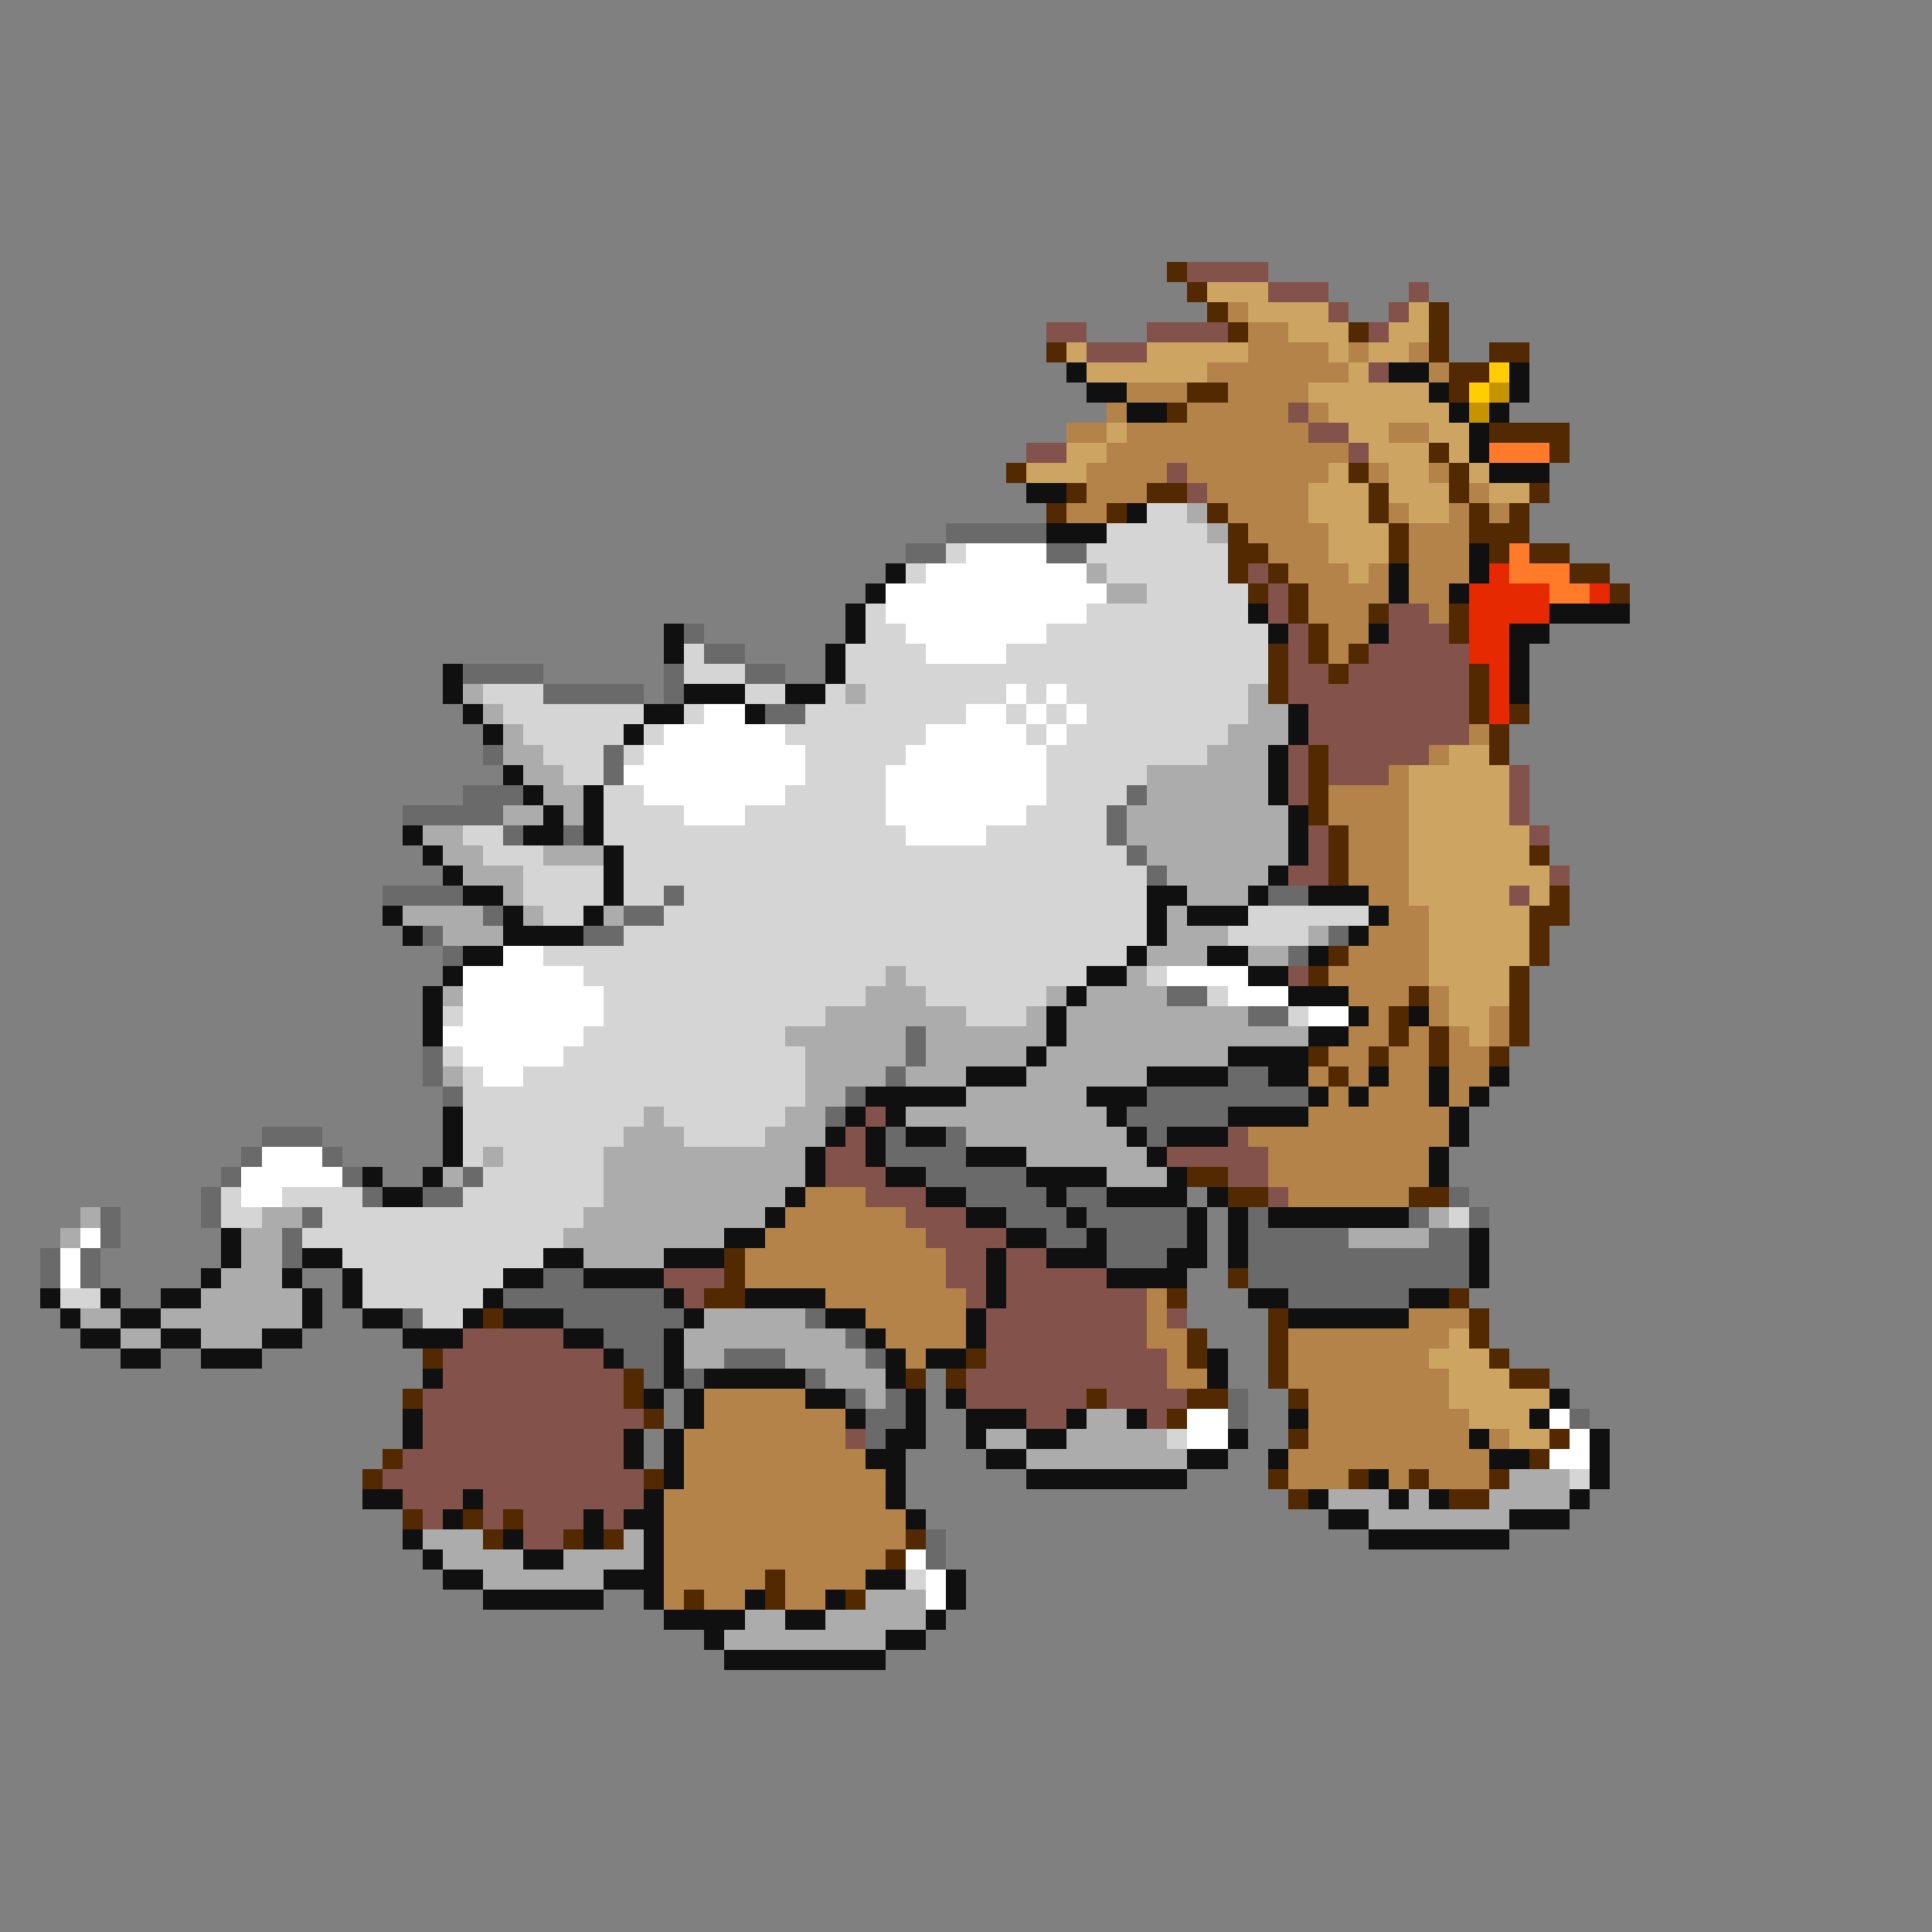 <svg xmlns="http://www.w3.org/2000/svg" viewBox="0 -0.5 96 96" shape-rendering="crispEdges">
<rect x="0" y="-0.5" width="96" height="96" fill="#808080" stroke="none"/>
<path stroke="#522900" d="M58 13h1M59 14h1M60 15h1M71 15h1M61 16h1M67 16h1M71 16h1M52 17h1M71 17h1M74 17h2M72 18h2M59 19h2M72 19h1M58 20h1M74 21h4M71 22h1M77 22h1M50 23h1M67 23h1M72 23h1M53 24h1M57 24h2M68 24h1M72 24h1M76 24h1M52 25h1M55 25h1M60 25h1M68 25h1M73 25h1M75 25h1M61 26h1M69 26h1M73 26h3M61 27h2M69 27h1M74 27h1M76 27h2M61 28h1M63 28h1M78 28h2M62 29h1M64 29h1M80 29h1M64 30h1M68 30h1M72 30h1M65 31h1M72 31h1M63 32h1M65 32h1M67 32h1M63 33h1M66 33h1M73 33h1M63 34h1M73 34h1M73 35h1M75 35h1M74 36h1M65 37h1M74 37h1M65 38h1M65 39h1M65 40h1M66 41h1M66 42h1M76 42h1M66 43h1M77 44h1M76 45h2M76 46h1M66 47h1M76 47h1M65 48h1M75 48h1M70 49h1M75 49h1M69 50h1M75 50h1M69 51h1M71 51h1M75 51h1M65 52h1M68 52h1M71 52h1M74 52h1M66 53h1M59 58h2M61 59h2M70 59h2M36 62h1M36 63h1M61 63h1M35 64h2M58 64h1M72 64h1M24 65h1M63 65h1M73 65h1M59 66h1M63 66h1M73 66h1M21 67h1M48 67h1M59 67h1M63 67h1M74 67h1M31 68h1M45 68h1M47 68h1M63 68h1M75 68h2M20 69h1M31 69h1M54 69h1M59 69h2M64 69h1M32 70h1M58 70h1M64 71h1M77 71h1M19 72h1M76 72h1M18 73h1M32 73h1M63 73h1M67 73h1M70 73h1M74 73h1M64 74h1M72 74h2M20 75h1M23 75h1M25 75h1M24 76h1M28 76h1M30 76h1M45 76h1M44 77h1M38 78h1M34 79h1M38 79h1M42 79h1" />
<path stroke="#83524a" d="M59 13h4M63 14h3M70 14h1M66 15h1M69 15h1M52 16h2M57 16h4M68 16h1M54 17h3M68 18h1M64 20h1M65 21h2M51 22h2M67 22h1M58 23h1M59 24h1M62 28h1M63 29h1M63 30h1M69 30h2M64 31h1M69 31h3M64 32h1M68 32h5M64 33h2M67 33h6M64 34h9M65 35h8M65 36h8M64 37h1M66 37h5M64 38h1M66 38h3M75 38h1M64 39h1M75 39h1M75 40h1M65 41h1M76 41h1M65 42h1M64 43h2M77 43h1M75 44h1M64 48h1M43 55h1M42 56h1M61 56h1M41 57h2M58 57h5M41 58h3M61 58h2M43 59h3M63 59h1M45 60h3M46 61h4M47 62h2M50 62h2M33 63h3M47 63h2M50 63h5M34 64h1M48 64h1M50 64h7M49 65h8M58 65h1M23 66h5M49 66h8M22 67h8M49 67h9M22 68h9M48 68h10M21 69h10M48 69h6M55 69h4M21 70h11M51 70h2M57 70h1M21 71h10M42 71h1M20 72h11M19 73h13M20 74h3M24 74h8M21 75h1M24 75h1M26 75h3M30 75h1M26 76h2" />
<path stroke="#cda462" d="M60 14h3M62 15h4M70 15h1M64 16h3M69 16h2M53 17h1M57 17h5M66 17h1M68 17h2M54 18h6M67 18h1M65 19h6M66 20h6M55 21h1M67 21h2M71 21h2M53 22h2M68 22h3M72 22h1M51 23h3M66 23h1M69 23h2M73 23h1M65 24h3M69 24h3M74 24h2M65 25h3M70 25h2M66 26h3M66 27h3M67 28h1M72 37h2M70 38h5M70 39h5M70 40h5M70 41h6M70 42h6M70 43h7M70 44h5M76 44h1M71 45h5M71 46h5M71 47h5M71 48h4M72 49h3M72 50h2M73 51h1M72 66h1M71 67h3M72 68h3M72 69h5M73 70h3M75 71h2" />
<path stroke="#b4834a" d="M61 15h1M62 16h2M62 17h4M67 17h1M70 17h1M60 18h7M71 18h1M56 19h3M61 19h4M55 20h1M59 20h5M65 20h1M53 21h2M56 21h9M69 21h2M55 22h12M54 23h4M59 23h7M68 23h1M71 23h1M54 24h3M60 24h5M73 24h1M53 25h2M61 25h4M69 25h1M72 25h1M74 25h1M62 26h4M70 26h3M63 27h3M70 27h3M64 28h3M68 28h1M70 28h3M65 29h4M70 29h2M65 30h3M71 30h1M66 31h2M66 32h1M73 36h1M71 37h1M69 38h1M66 39h4M66 40h4M67 41h3M67 42h3M67 43h3M68 44h2M69 45h2M68 46h3M67 47h4M66 48h5M67 49h3M71 49h1M68 50h1M71 50h1M74 50h1M67 51h2M70 51h1M72 51h1M74 51h1M66 52h2M69 52h2M72 52h2M65 53h1M67 53h1M69 53h2M72 53h2M66 54h1M68 54h3M72 54h1M65 55h7M62 56h10M63 57h8M63 58h8M40 59h3M64 59h6M39 60h6M38 61h8M37 62h10M37 63h10M41 64h7M57 64h1M43 65h5M57 65h1M70 65h3M44 66h4M57 66h2M64 66h8M45 67h1M58 67h1M64 67h7M58 68h2M64 68h8M35 69h5M65 69h7M35 70h7M65 70h8M34 71h8M65 71h8M74 71h1M34 72h9M64 72h10M34 73h10M64 73h3M69 73h1M71 73h3M33 74h11M33 75h12M33 76h12M33 77h11M33 78h5M39 78h4M33 79h1M35 79h2M39 79h2" />
<path stroke="#101010" d="M53 18h1M69 18h2M75 18h1M54 19h2M71 19h1M75 19h1M56 20h2M72 20h1M74 20h1M73 21h1M73 22h1M74 23h3M51 24h2M56 25h1M52 26h3M73 27h1M44 28h1M69 28h1M73 28h1M43 29h1M69 29h1M72 29h1M42 30h1M62 30h1M77 30h4M33 31h1M42 31h1M63 31h1M68 31h1M75 31h2M33 32h1M41 32h1M75 32h1M22 33h1M41 33h1M75 33h1M22 34h1M34 34h3M39 34h2M75 34h1M23 35h1M32 35h2M37 35h1M64 35h1M24 36h1M31 36h1M64 36h1M63 37h1M25 38h1M63 38h1M26 39h1M29 39h1M63 39h1M27 40h1M29 40h1M64 40h1M20 41h1M26 41h2M29 41h1M64 41h1M21 42h1M30 42h1M64 42h1M22 43h1M30 43h1M63 43h1M23 44h2M30 44h1M57 44h2M62 44h1M65 44h3M19 45h1M25 45h1M29 45h1M57 45h1M59 45h3M68 45h1M20 46h1M25 46h4M57 46h1M67 46h1M23 47h2M56 47h1M60 47h2M65 47h1M22 48h1M54 48h2M62 48h2M21 49h1M53 49h1M64 49h3M21 50h1M52 50h1M67 50h1M70 50h1M21 51h1M52 51h1M65 51h2M51 52h1M61 52h4M48 53h3M57 53h4M63 53h2M68 53h1M71 53h1M74 53h1M43 54h5M54 54h3M65 54h1M67 54h1M71 54h1M73 54h1M22 55h1M42 55h1M44 55h1M55 55h1M61 55h4M72 55h1M22 56h1M41 56h1M43 56h1M45 56h2M56 56h1M58 56h3M72 56h1M22 57h1M40 57h1M43 57h1M48 57h3M57 57h1M71 57h1M18 58h1M21 58h1M40 58h1M44 58h2M51 58h4M58 58h1M71 58h1M19 59h2M39 59h1M46 59h2M52 59h1M55 59h4M60 59h1M38 60h1M48 60h2M53 60h1M59 60h1M61 60h1M63 60h7M11 61h1M36 61h2M50 61h2M54 61h1M59 61h1M61 61h1M73 61h1M11 62h1M15 62h2M27 62h2M33 62h3M49 62h1M52 62h3M58 62h2M61 62h1M73 62h1M10 63h1M14 63h1M17 63h1M25 63h2M29 63h4M49 63h1M55 63h4M73 63h1M2 64h1M5 64h1M8 64h2M15 64h1M17 64h1M24 64h1M33 64h1M37 64h4M49 64h1M62 64h2M70 64h2M3 65h1M6 65h2M15 65h1M18 65h2M23 65h1M25 65h3M34 65h1M41 65h2M48 65h1M64 65h6M4 66h2M8 66h2M13 66h2M20 66h3M28 66h2M33 66h1M43 66h1M48 66h1M6 67h2M10 67h3M30 67h1M33 67h1M44 67h1M46 67h2M60 67h1M21 68h1M33 68h1M35 68h5M44 68h1M60 68h1M32 69h1M34 69h1M40 69h2M45 69h1M47 69h1M77 69h1M20 70h1M34 70h1M42 70h1M45 70h1M48 70h3M53 70h1M56 70h1M64 70h1M76 70h1M20 71h1M31 71h1M33 71h1M44 71h2M48 71h1M51 71h2M61 71h1M73 71h1M79 71h1M31 72h1M33 72h1M43 72h2M49 72h2M59 72h2M63 72h1M74 72h2M79 72h1M33 73h1M44 73h1M51 73h8M68 73h1M79 73h1M18 74h2M23 74h1M32 74h1M44 74h1M65 74h1M69 74h1M71 74h1M78 74h1M22 75h1M29 75h1M31 75h2M45 75h1M66 75h2M75 75h3M20 76h1M25 76h1M29 76h1M32 76h1M68 76h7M21 77h1M26 77h2M32 77h1M22 78h2M30 78h3M43 78h2M47 78h1M24 79h6M32 79h1M37 79h1M41 79h1M47 79h1M33 80h4M39 80h2M46 80h1M35 81h1M44 81h2M36 82h8" />
<path stroke="#ffcd00" d="M74 18h1M73 19h1" />
<path stroke="#c59400" d="M74 19h1M73 20h1" />
<path stroke="#ff7b29" d="M74 22h3M75 27h1M75 28h3M77 29h2" />
<path stroke="#d5d5d5" d="M57 25h2M55 26h5M47 27h1M54 27h7M45 28h1M55 28h6M57 29h5M43 30h1M54 30h8M43 31h2M52 31h11M34 32h1M42 32h4M50 32h13M34 33h3M42 33h21M24 34h3M37 34h2M41 34h1M43 34h7M51 34h1M53 34h9M25 35h7M34 35h1M40 35h8M50 35h1M52 35h1M54 35h8M26 36h5M32 36h1M39 36h7M51 36h1M53 36h8M27 37h3M31 37h1M40 37h5M52 37h8M28 38h2M40 38h4M52 38h5M30 39h2M39 39h5M52 39h4M30 40h4M37 40h7M51 40h4M23 41h2M30 41h15M49 41h6M24 42h3M31 42h25M26 43h4M31 43h26M26 44h4M31 44h2M34 44h23M27 45h2M33 45h24M62 45h6M31 46h26M61 46h4M27 47h29M29 48h15M45 48h9M57 48h1M30 49h13M46 49h6M60 49h1M22 50h1M30 50h11M48 50h3M64 50h1M29 51h10M22 52h1M28 52h12M23 53h1M26 53h14M23 54h17M23 55h9M33 55h6M23 56h8M34 56h4M23 57h1M25 57h5M24 58h6M11 59h1M14 59h4M23 59h7M11 60h2M16 60h13M72 60h1M15 61h13M17 62h10M18 63h7M3 64h2M18 64h6M21 65h2M58 71h1M78 73h1M45 78h1" />
<path stroke="#acacac" d="M59 25h1M60 26h1M54 28h1M55 29h2M23 34h1M42 34h1M62 34h1M24 35h1M62 35h2M25 36h1M61 36h3M25 37h2M60 37h3M26 38h2M57 38h6M27 39h2M57 39h6M25 40h2M28 40h1M56 40h8M21 41h2M56 41h8M22 42h2M27 42h3M57 42h7M23 43h3M58 43h5M25 44h1M59 44h3M20 45h4M26 45h1M30 45h1M58 45h1M22 46h3M58 46h3M65 46h1M57 47h3M62 47h2M44 48h1M56 48h1M22 49h1M43 49h3M52 49h1M54 49h4M41 50h7M51 50h1M53 50h9M39 51h6M46 51h6M53 51h12M40 52h5M46 52h5M52 52h9M22 53h1M40 53h4M45 53h3M51 53h6M40 54h2M48 54h6M32 55h1M39 55h2M45 55h10M31 56h3M38 56h3M48 56h8M24 57h1M30 57h10M51 57h6M22 58h1M30 58h10M55 58h3M30 59h9M4 60h1M13 60h2M29 60h9M71 60h1M3 61h1M12 61h2M28 61h8M67 61h4M12 62h2M29 62h4M11 63h3M10 64h5M4 65h2M8 65h7M35 65h5M6 66h2M10 66h3M34 66h8M34 67h2M39 67h4M41 68h3M43 69h1M54 70h2M49 71h2M53 71h5M51 72h8M75 73h3M66 74h3M70 74h1M74 74h4M68 75h7M21 76h3M31 76h1M22 77h4M28 77h4M24 78h6M43 79h3M37 80h2M41 80h5M36 81h8" />
<path stroke="#6a6a6a" d="M47 26h5M45 27h2M52 27h2M34 31h1M35 32h2M23 33h4M33 33h1M37 33h2M27 34h5M33 34h1M38 35h2M24 37h1M30 37h1M30 38h1M23 39h3M56 39h1M20 40h5M55 40h1M25 41h1M28 41h1M55 41h1M56 42h1M57 43h1M19 44h4M33 44h1M63 44h2M24 45h1M31 45h2M21 46h1M29 46h2M66 46h1M22 47h1M64 47h1M58 49h2M62 50h2M45 51h1M21 52h1M45 52h1M21 53h1M44 53h1M61 53h2M22 54h1M42 54h1M57 54h8M41 55h1M56 55h5M13 56h3M44 56h1M47 56h1M57 56h1M12 57h1M16 57h1M44 57h4M11 58h1M17 58h1M23 58h1M46 58h5M10 59h1M18 59h1M21 59h2M48 59h4M53 59h2M72 59h1M5 60h1M10 60h1M15 60h1M50 60h3M54 60h5M62 60h1M70 60h1M73 60h1M5 61h1M14 61h1M52 61h2M55 61h4M62 61h5M71 61h2M2 62h1M4 62h1M14 62h1M55 62h3M62 62h11M2 63h1M4 63h1M27 63h2M62 63h11M25 64h8M64 64h6M20 65h1M28 65h6M40 65h1M30 66h3M42 66h1M31 67h2M36 67h3M43 67h1M32 68h1M34 68h1M40 68h1M42 69h1M44 69h1M61 69h1M43 70h2M61 70h1M78 70h1M43 71h1M46 76h1M46 77h1" />
<path stroke="#ffffff" d="M48 27h4M46 28h8M44 29h11M44 30h10M45 31h7M46 32h4M50 34h1M52 34h1M35 35h2M48 35h2M51 35h1M53 35h1M33 36h6M46 36h5M52 36h1M32 37h8M45 37h7M31 38h9M44 38h8M32 39h7M44 39h8M34 40h3M44 40h7M45 41h4M25 47h2M23 48h6M58 48h4M23 49h7M61 49h3M23 50h7M65 50h2M22 51h7M23 52h5M24 53h2M13 57h3M12 58h5M12 59h2M4 61h1M3 62h1M3 63h1M59 70h2M77 70h1M59 71h2M78 71h1M77 72h2M45 77h1M46 78h1M46 79h1" />
<path stroke="#e62900" d="M74 28h1M73 29h4M79 29h1M73 30h4M73 31h2M73 32h2M74 33h1M74 34h1M74 35h1" />
</svg>